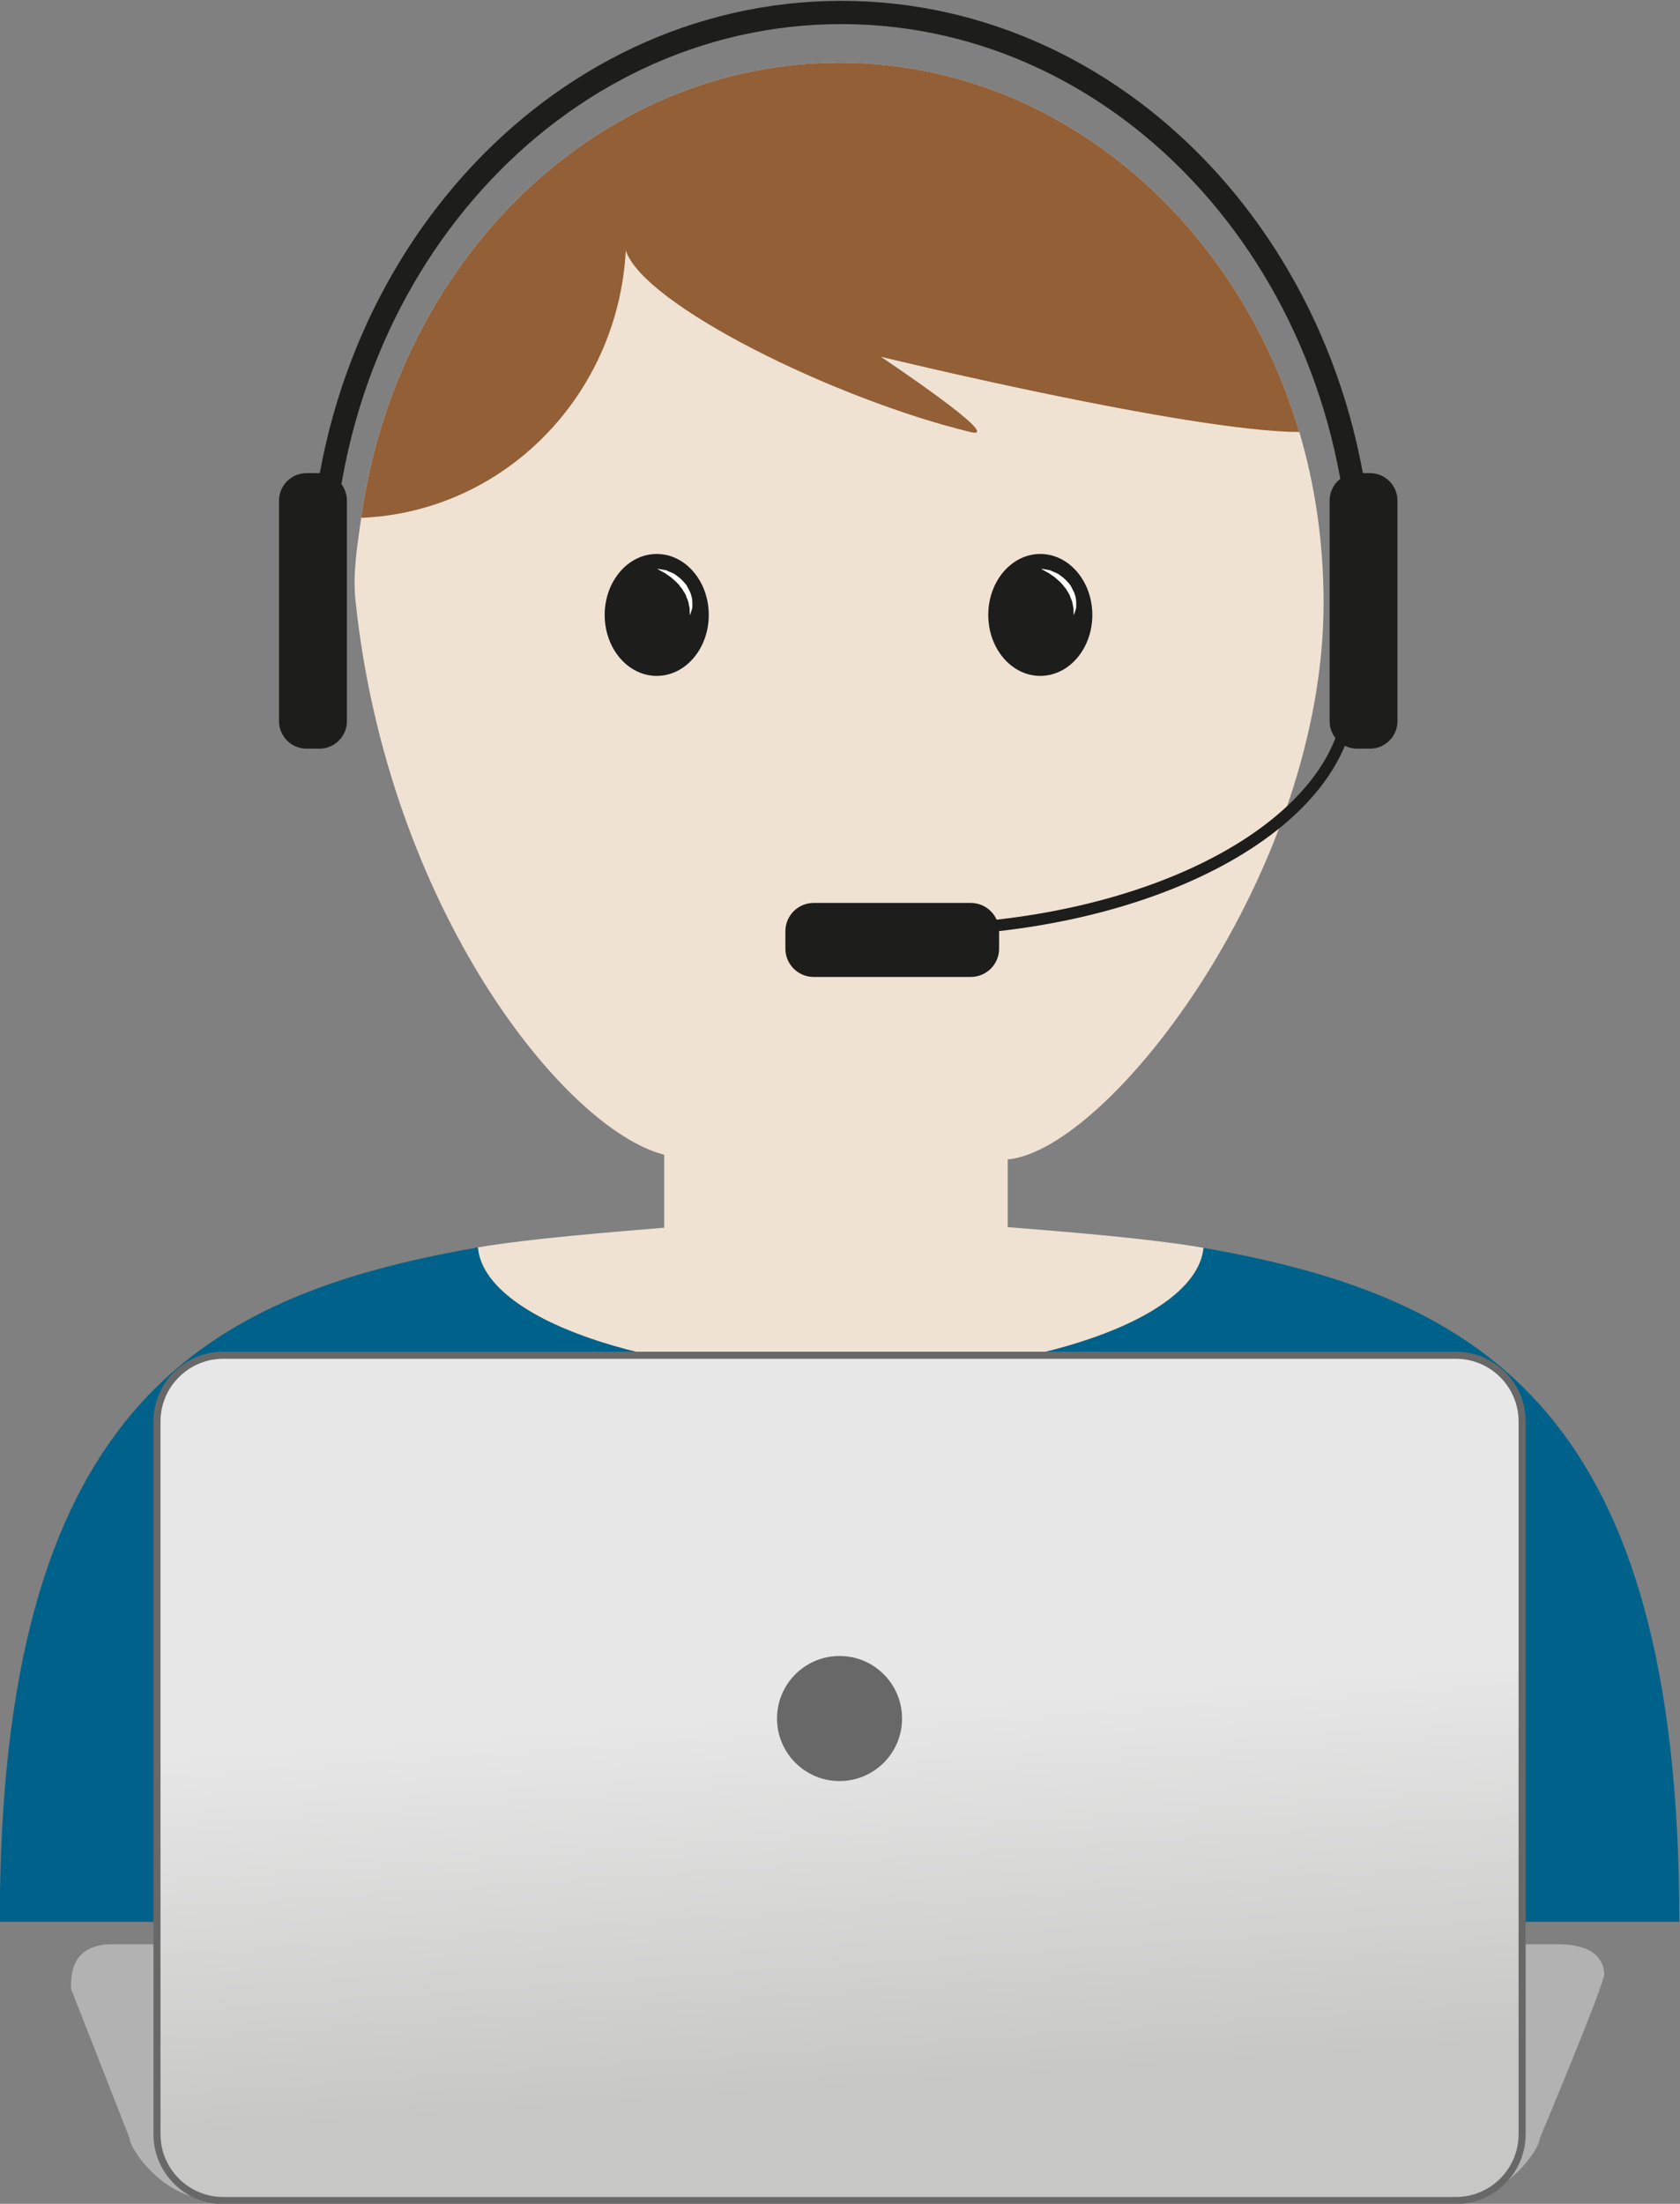 <?xml version="1.0" encoding="UTF-8" standalone="no"?>
<svg
   xmlns:dc="http://purl.org/dc/elements/1.1/"
   xmlns:cc="http://creativecommons.org/ns#"
   xmlns:rdf="http://www.w3.org/1999/02/22-rdf-syntax-ns#"
   xmlns:svg="http://www.w3.org/2000/svg"
   xmlns="http://www.w3.org/2000/svg"
   viewBox="0 0 224.601 294.557"
   height="294.557"
   width="224.601"
   xml:space="preserve"
   id="svg2"
   version="1.1"><rect x="0" y="0" width="224.601" height="294.557" fill="#808080" stroke="none"/><defs
     id="defs6"><clipPath
       id="clipPath18"
       clipPathUnits="userSpaceOnUse"><path
         id="path16"
         d="M 0,595.28 H 841.89 V 0 H 0 Z" /></clipPath><clipPath
       id="clipPath78"
       clipPathUnits="userSpaceOnUse"><path
         id="path76"
         d="m 123.1,208.113 c -3.674,0 -6.653,-2.98 -6.653,-6.653 v 0 -71.451 c 0,-3.675 2.979,-6.654 6.653,-6.654 v 0 h 123.61 c 3.675,0 6.653,2.979 6.653,6.654 v 0 71.451 c 0,3.673 -2.978,6.653 -6.653,6.653 v 0 z" /></clipPath><linearGradient
       id="linearGradient88"
       spreadMethod="pad"
       gradientTransform="matrix(2.685,-37.973,-37.973,-2.685,184.436,172.378)"
       gradientUnits="userSpaceOnUse"
       y2="0"
       x2="1"
       y1="0"
       x1="0"><stop
         id="stop84"
         offset="0"
         style="stop-opacity:1;stop-color:#e7e7e7" /><stop
         id="stop86"
         offset="1"
         style="stop-opacity:1;stop-color:#c7c7c6" /></linearGradient><clipPath
       id="clipPath98"
       clipPathUnits="userSpaceOnUse"><path
         id="path96"
         d="M 0,595.28 H 841.89 V 0 H 0 Z" /></clipPath><clipPath
       id="clipPath178"
       clipPathUnits="userSpaceOnUse"><path
         id="path176"
         d="m 201.865,464.3 c -4.832,-3.406 -7.248,-7.804 -7.248,-13.193 v 0 c 0,-4.016 1.068,-7.377 3.207,-10.084 v 0 c 2.136,-2.708 5.641,-4.851 10.511,-6.431 v 0 c 2.124,-0.699 4.397,-1.276 6.819,-1.729 v 0 c 2.423,-0.454 4.722,-0.94 6.898,-1.458 v 0 c 2.072,-0.492 3.646,-1.199 4.722,-2.118 v 0 c 1.075,-0.919 1.613,-2.015 1.613,-3.283 v 0 c 0,-1.373 -0.369,-2.409 -1.107,-3.108 v 0 c -0.739,-0.701 -1.679,-1.284 -2.818,-1.75 v 0 c -0.933,-0.363 -2.138,-0.621 -3.615,-0.777 v 0 c -1.476,-0.155 -2.668,-0.234 -3.575,-0.234 v 0 c -3.524,0 -7.195,0.662 -11.016,1.983 v 0 c -3.822,1.32 -7.273,3.211 -10.356,5.674 v 0 h -1.632 v -13.874 c 3.109,-1.295 6.444,-2.364 10.005,-3.206 v 0 c 3.563,-0.841 7.74,-1.262 12.534,-1.262 v 0 c 8.289,0 14.849,1.781 19.682,5.343 v 0 c 4.832,3.561 7.247,8.193 7.247,13.891 v 0 c 0,3.99 -1.056,7.235 -3.167,9.736 v 0 c -2.112,2.5 -5.382,4.474 -9.812,5.925 v 0 c -2.253,0.726 -4.359,1.296 -6.315,1.71 v 0 c -1.957,0.415 -3.996,0.842 -6.12,1.283 v 0 c -3.238,0.673 -5.44,1.418 -6.606,2.235 v 0 c -1.166,0.815 -1.748,1.987 -1.748,3.517 v 0 c 0,1.01 0.362,1.91 1.087,2.7 v 0 c 0.725,0.79 1.594,1.379 2.603,1.768 v 0 c 1.14,0.466 2.326,0.783 3.556,0.951 v 0 c 1.231,0.169 2.468,0.254 3.712,0.254 v 0 c 3.522,0 6.976,-0.628 10.356,-1.885 v 0 c 3.381,-1.257 6.237,-2.817 8.568,-4.682 v 0 h 1.593 v 13.328 c -2.72,1.113 -5.939,2.04 -9.656,2.778 v 0 c -3.718,0.739 -7.48,1.108 -11.29,1.108 v 0 c -7.59,0 -13.801,-1.703 -18.632,-5.11" /></clipPath><linearGradient
       id="linearGradient190"
       spreadMethod="pad"
       gradientTransform="matrix(416.15,0,0,-416.15,194.268,439.43)"
       gradientUnits="userSpaceOnUse"
       y2="0"
       x2="1"
       y1="0"
       x1="0"><stop
         id="stop184"
         offset="0"
         style="stop-opacity:1;stop-color:#23398e" /><stop
         id="stop186"
         offset="0.983"
         style="stop-opacity:1;stop-color:#263065" /><stop
         id="stop188"
         offset="1"
         style="stop-opacity:1;stop-color:#263065" /></linearGradient><clipPath
       id="clipPath200"
       clipPathUnits="userSpaceOnUse"><path
         id="path198"
         d="M 289.631,468.361 V 432.26 c 0,-4.171 -0.863,-7.202 -2.586,-9.093 v 0 c -1.723,-1.891 -4.448,-2.836 -8.179,-2.836 v 0 c -3.783,0 -6.516,0.983 -8.199,2.952 v 0 c -1.685,1.97 -2.527,4.961 -2.527,8.977 v 0 36.101 h -14.999 v -36.956 c 0,-7.123 2.169,-12.59 6.509,-16.398 v 0 c 4.339,-3.81 10.745,-5.714 19.216,-5.714 v 0 c 8.471,0 14.883,1.904 19.236,5.714 v 0 c 4.352,3.808 6.528,9.288 6.528,16.438 v 0 36.916 z" /></clipPath><linearGradient
       id="linearGradient212"
       spreadMethod="pad"
       gradientTransform="matrix(416.15,0,0,-416.15,194.268,439.43)"
       gradientUnits="userSpaceOnUse"
       y2="0"
       x2="1"
       y1="0"
       x1="0"><stop
         id="stop206"
         offset="0"
         style="stop-opacity:1;stop-color:#23398e" /><stop
         id="stop208"
         offset="0.983"
         style="stop-opacity:1;stop-color:#263065" /><stop
         id="stop210"
         offset="1"
         style="stop-opacity:1;stop-color:#263065" /></linearGradient><clipPath
       id="clipPath222"
       clipPathUnits="userSpaceOnUse"><path
         id="path220"
         d="m 318.58,468.361 v -57.862 h 14.922 v 18.848 h 9.287 c 4.224,0 7.754,0.582 10.591,1.748 v 0 c 2.836,1.165 5.407,2.888 7.714,5.168 v 0 c 1.683,1.682 2.978,3.762 3.884,6.237 v 0 c 0.909,2.474 1.362,5.006 1.362,7.597 v 0 c 0,3.342 -0.616,6.204 -1.847,8.589 v 0 c -1.231,2.383 -3.012,4.338 -5.342,5.867 v 0 c -1.944,1.269 -4.178,2.221 -6.704,2.857 v 0 c -2.526,0.633 -5.628,0.951 -9.307,0.951 v 0 z m 14.922,-10.803 h 2.565 c 2.462,0 4.431,-0.032 5.907,-0.097 v 0 c 1.477,-0.064 2.992,-0.407 4.547,-1.028 v 0 c 1.166,-0.465 2.189,-1.286 3.07,-2.461 v 0 c 0.88,-1.176 1.322,-2.579 1.322,-4.207 v 0 c 0,-1.655 -0.215,-3.058 -0.643,-4.208 v 0 c -0.426,-1.149 -1.12,-2.139 -2.078,-2.966 v 0 c -1.115,-0.93 -2.494,-1.55 -4.138,-1.86 v 0 c -1.647,-0.312 -3.738,-0.465 -6.277,-0.465 v 0 h -4.275 z" /></clipPath><linearGradient
       id="linearGradient234"
       spreadMethod="pad"
       gradientTransform="matrix(416.15,0,0,-416.15,194.268,439.43)"
       gradientUnits="userSpaceOnUse"
       y2="0"
       x2="1"
       y1="0"
       x1="0"><stop
         id="stop228"
         offset="0"
         style="stop-opacity:1;stop-color:#23398e" /><stop
         id="stop230"
         offset="0.983"
         style="stop-opacity:1;stop-color:#263065" /><stop
         id="stop232"
         offset="1"
         style="stop-opacity:1;stop-color:#263065" /></linearGradient><clipPath
       id="clipPath244"
       clipPathUnits="userSpaceOnUse"><path
         id="path242"
         d="m 376.909,468.361 v -57.862 h 14.923 v 18.848 h 9.287 c 4.221,0 7.754,0.582 10.59,1.748 v 0 c 2.837,1.165 5.407,2.888 7.713,5.168 v 0 c 1.683,1.682 2.979,3.762 3.887,6.237 v 0 c 0.905,2.474 1.36,5.006 1.36,7.597 v 0 c 0,3.342 -0.616,6.204 -1.845,8.589 v 0 c -1.233,2.383 -3.013,4.338 -5.346,5.867 v 0 c -1.942,1.269 -4.174,2.221 -6.703,2.857 v 0 c -2.524,0.633 -5.628,0.951 -9.305,0.951 v 0 z m 14.923,-10.803 h 2.564 c 2.46,0 4.43,-0.032 5.906,-0.097 v 0 c 1.476,-0.064 2.994,-0.407 4.548,-1.028 v 0 c 1.166,-0.465 2.188,-1.286 3.07,-2.461 v 0 c 0.882,-1.176 1.32,-2.579 1.32,-4.207 v 0 c 0,-1.655 -0.213,-3.058 -0.642,-4.208 v 0 c -0.426,-1.149 -1.118,-2.139 -2.079,-2.966 v 0 c -1.113,-0.93 -2.491,-1.55 -4.135,-1.86 v 0 c -1.648,-0.312 -3.739,-0.465 -6.278,-0.465 v 0 h -4.274 z" /></clipPath><linearGradient
       id="linearGradient256"
       spreadMethod="pad"
       gradientTransform="matrix(416.15,0,0,-416.15,194.268,439.43)"
       gradientUnits="userSpaceOnUse"
       y2="0"
       x2="1"
       y1="0"
       x1="0"><stop
         id="stop250"
         offset="0"
         style="stop-opacity:1;stop-color:#23398e" /><stop
         id="stop252"
         offset="0.983"
         style="stop-opacity:1;stop-color:#263065" /><stop
         id="stop254"
         offset="1"
         style="stop-opacity:1;stop-color:#263065" /></linearGradient><clipPath
       id="clipPath266"
       clipPathUnits="userSpaceOnUse"><path
         id="path264"
         d="m 439.785,461.463 c -5.285,-5.401 -7.93,-12.752 -7.93,-22.052 v 0 c 0,-9.224 2.645,-16.549 7.93,-21.976 v 0 c 5.283,-5.428 12.577,-8.142 21.877,-8.142 v 0 c 9.328,0 16.633,2.714 21.918,8.142 v 0 c 5.283,5.427 7.926,12.752 7.926,21.976 v 0 c 0,9.3 -2.657,16.651 -7.967,22.052 v 0 c -5.309,5.402 -12.605,8.103 -21.877,8.103 v 0 c -9.3,0 -16.594,-2.701 -21.877,-8.103 m 16.438,-40.161 c -1.735,0.725 -3.254,1.852 -4.547,3.381 v 0 c -1.297,1.528 -2.34,3.503 -3.129,5.926 v 0 c -0.789,2.422 -1.186,5.355 -1.186,8.802 v 0 c 0,3.367 0.409,6.327 1.225,8.88 v 0 c 0.816,2.55 1.871,4.552 3.166,6.003 v 0 c 1.401,1.554 2.933,2.667 4.606,3.342 v 0 c 1.671,0.673 3.455,1.01 5.343,1.01 v 0 c 1.867,0 3.658,-0.35 5.385,-1.049 v 0 c 1.719,-0.699 3.242,-1.826 4.563,-3.381 v 0 c 1.296,-1.502 2.345,-3.472 3.148,-5.906 v 0 c 0.804,-2.436 1.205,-5.389 1.205,-8.861 v 0 c 0,-3.239 -0.349,-6.056 -1.049,-8.452 v 0 c -0.701,-2.396 -1.775,-4.475 -3.224,-6.238 v 0 c -1.297,-1.553 -2.813,-2.699 -4.547,-3.437 v 0 c -1.739,-0.739 -3.563,-1.108 -5.481,-1.108 v 0 c -1.916,0 -3.744,0.362 -5.478,1.088" /></clipPath><linearGradient
       id="linearGradient278"
       spreadMethod="pad"
       gradientTransform="matrix(416.15,0,0,-416.15,194.268,439.43)"
       gradientUnits="userSpaceOnUse"
       y2="0"
       x2="1"
       y1="0"
       x1="0"><stop
         id="stop272"
         offset="0"
         style="stop-opacity:1;stop-color:#23398e" /><stop
         id="stop274"
         offset="0.983"
         style="stop-opacity:1;stop-color:#263065" /><stop
         id="stop276"
         offset="1"
         style="stop-opacity:1;stop-color:#263065" /></linearGradient><clipPath
       id="clipPath288"
       clipPathUnits="userSpaceOnUse"><path
         id="path286"
         d="m 502.893,468.361 v -57.862 h 14.844 v 21.217 h 6.914 l 15.741,-21.217 h 18.227 l -19.315,24.792 c 3.679,1.788 6.51,4.028 8.491,6.722 v 0 c 1.983,2.695 2.973,6.181 2.973,10.454 v 0 c 0,3.11 -0.639,5.693 -1.925,7.753 v 0 c -1.28,2.06 -3.011,3.736 -5.187,5.032 v 0 c -2.15,1.295 -4.455,2.138 -6.914,2.527 v 0 c -2.465,0.388 -5.405,0.582 -8.824,0.582 v 0 z m 14.844,-10.647 h 5.403 c 1.786,0 3.354,-0.047 4.702,-0.137 v 0 c 1.345,-0.091 2.525,-0.343 3.535,-0.757 v 0 c 1.449,-0.596 2.472,-1.413 3.072,-2.449 v 0 c 0.594,-1.036 0.893,-2.279 0.893,-3.73 v 0 c 0,-1.632 -0.243,-2.933 -0.721,-3.905 v 0 c -0.478,-0.971 -1.236,-1.86 -2.271,-2.663 v 0 c -1.088,-0.828 -2.436,-1.359 -4.044,-1.593 v 0 c -1.604,-0.233 -3.599,-0.35 -5.982,-0.35 v 0 h -4.587 z" /></clipPath><linearGradient
       id="linearGradient300"
       spreadMethod="pad"
       gradientTransform="matrix(416.15,0,0,-416.15,194.268,439.43)"
       gradientUnits="userSpaceOnUse"
       y2="0"
       x2="1"
       y1="0"
       x1="0"><stop
         id="stop294"
         offset="0"
         style="stop-opacity:1;stop-color:#23398e" /><stop
         id="stop296"
         offset="0.983"
         style="stop-opacity:1;stop-color:#263065" /><stop
         id="stop298"
         offset="1"
         style="stop-opacity:1;stop-color:#263065" /></linearGradient><clipPath
       id="clipPath310"
       clipPathUnits="userSpaceOnUse"><path
         id="path308"
         d="m 559.357,468.361 v -11.192 h 18.07 v -46.67 h 14.922 v 46.67 h 18.069 v 11.192 z" /></clipPath><linearGradient
       id="linearGradient322"
       spreadMethod="pad"
       gradientTransform="matrix(416.15,0,0,-416.15,194.268,439.43)"
       gradientUnits="userSpaceOnUse"
       y2="0"
       x2="1"
       y1="0"
       x1="0"><stop
         id="stop316"
         offset="0"
         style="stop-opacity:1;stop-color:#23398e" /><stop
         id="stop318"
         offset="0.983"
         style="stop-opacity:1;stop-color:#263065" /><stop
         id="stop320"
         offset="1"
         style="stop-opacity:1;stop-color:#263065" /></linearGradient><clipPath
       id="clipPath332"
       clipPathUnits="userSpaceOnUse"><path
         id="path330"
         d="M 0,595.28 H 841.89 V 0 H 0 Z" /></clipPath><clipPath
       id="clipPath340"
       clipPathUnits="userSpaceOnUse"><path
         id="path338"
         d="M 194.268,469.566 H 610.419 V 409.293 H 194.268 Z" /></clipPath><clipPath
       id="clipPath344"
       clipPathUnits="userSpaceOnUse"><path
         id="path342"
         d="m 243.736,428.684 c 0,-5.698 -2.415,-10.33 -7.247,-13.891 -4.832,-3.563 -11.393,-5.343 -19.682,-5.343 -4.794,0 -8.971,0.421 -12.534,1.262 -3.561,0.842 -6.896,1.911 -10.005,3.206 v 13.874 h 1.632 c 3.082,-2.462 6.535,-4.354 10.355,-5.674 3.822,-1.321 7.494,-1.983 11.017,-1.983 0.907,0 2.1,0.078 3.575,0.234 1.477,0.156 2.683,0.414 3.614,0.777 1.141,0.466 2.08,1.049 2.818,1.75 0.739,0.699 1.108,1.735 1.108,3.108 0,1.268 -0.538,2.364 -1.613,3.284 -1.075,0.919 -2.649,1.625 -4.721,2.117 -2.177,0.518 -4.476,1.004 -6.899,1.458 -2.422,0.452 -4.695,1.03 -6.82,1.729 -4.87,1.579 -8.374,3.723 -10.51,6.431 -2.138,2.707 -3.207,6.068 -3.207,10.084 0,5.389 2.416,9.787 7.248,13.193 4.831,3.407 11.042,5.11 18.633,5.11 3.809,0 7.571,-0.369 11.289,-1.107 3.717,-0.739 6.937,-1.665 9.656,-2.779 v -13.328 h -1.593 c -2.331,1.865 -5.187,3.425 -8.568,4.682 -3.381,1.257 -6.833,1.885 -10.357,1.885 -1.243,0 -2.48,-0.085 -3.711,-0.253 -1.23,-0.169 -2.416,-0.486 -3.556,-0.952 -1.009,-0.389 -1.878,-0.978 -2.603,-1.768 -0.725,-0.79 -1.087,-1.69 -1.087,-2.701 0,-1.529 0.582,-2.701 1.748,-3.517 1.165,-0.816 3.367,-1.561 6.606,-2.234 2.124,-0.441 4.163,-0.868 6.12,-1.283 1.956,-0.413 4.061,-0.984 6.315,-1.709 4.43,-1.452 7.7,-3.426 9.812,-5.927 2.112,-2.499 3.167,-5.745 3.167,-9.735" /></clipPath><clipPath
       id="clipPath348"
       clipPathUnits="userSpaceOnUse"><path
         id="path346"
         d="M -32768,32767 H 32767 V -32768 H -32768 Z" /></clipPath><radialGradient
       id="radialGradient358"
       spreadMethod="pad"
       gradientTransform="matrix(284.774,0,0,-139.058,462.732,419.179)"
       gradientUnits="userSpaceOnUse"
       r="1"
       cy="0"
       cx="0"
       fy="0"
       fx="0"><stop
         id="stop350"
         offset="0"
         style="stop-opacity:0;stop-color:#ffffff" /><stop
         id="stop352"
         offset="0.444"
         style="stop-opacity:0;stop-color:#ffffff" /><stop
         id="stop354"
         offset="0.888"
         style="stop-opacity:0;stop-color:#ffffff" /><stop
         id="stop356"
         offset="1"
         style="stop-opacity:0.54;stop-color:#ffffff" /></radialGradient><mask
       id="mask360"
       height="1"
       width="1"
       y="0"
       x="0"
       maskUnits="userSpaceOnUse"><g
         id="g370"><g
           id="g368"
           clip-path="url(#clipPath348)"><g
             id="g366"><g
               id="g364"><path
                 id="path362"
                 style="fill:url(#radialGradient358);stroke:none"
                 d="M -32768,32767 H 32767 V -32768 H -32768 Z" /></g></g></g></g></mask><radialGradient
       id="radialGradient380"
       spreadMethod="pad"
       gradientTransform="matrix(284.774,0,0,-139.058,462.732,419.179)"
       gradientUnits="userSpaceOnUse"
       r="1"
       cy="0"
       cx="0"
       fy="0"
       fx="0"><stop
         id="stop372"
         offset="0"
         style="stop-opacity:1;stop-color:#ffffff" /><stop
         id="stop374"
         offset="0.444"
         style="stop-opacity:1;stop-color:#ffffff" /><stop
         id="stop376"
         offset="0.888"
         style="stop-opacity:1;stop-color:#ffffff" /><stop
         id="stop378"
         offset="1"
         style="stop-opacity:1;stop-color:#ffffff" /></radialGradient><clipPath
       id="clipPath384"
       clipPathUnits="userSpaceOnUse"><path
         id="path382"
         d="m 304.63,431.445 c 0,-7.15 -2.176,-12.63 -6.528,-16.438 -4.353,-3.809 -10.765,-5.714 -19.236,-5.714 -8.471,0 -14.877,1.905 -19.216,5.714 -4.34,3.808 -6.509,9.274 -6.509,16.398 v 36.956 H 268.14 V 432.26 c 0,-4.015 0.842,-7.008 2.527,-8.977 1.683,-1.969 4.416,-2.952 8.199,-2.952 3.731,0 6.457,0.945 8.179,2.836 1.723,1.891 2.585,4.922 2.585,9.093 v 36.101 h 15 z" /></clipPath><clipPath
       id="clipPath388"
       clipPathUnits="userSpaceOnUse"><path
         id="path386"
         d="M -32768,32767 H 32767 V -32768 H -32768 Z" /></clipPath><radialGradient
       id="radialGradient398"
       spreadMethod="pad"
       gradientTransform="matrix(284.774,0,0,-139.058,462.732,419.179)"
       gradientUnits="userSpaceOnUse"
       r="1"
       cy="0"
       cx="0"
       fy="0"
       fx="0"><stop
         id="stop390"
         offset="0"
         style="stop-opacity:0;stop-color:#ffffff" /><stop
         id="stop392"
         offset="0.444"
         style="stop-opacity:0;stop-color:#ffffff" /><stop
         id="stop394"
         offset="0.888"
         style="stop-opacity:0;stop-color:#ffffff" /><stop
         id="stop396"
         offset="1"
         style="stop-opacity:0.54;stop-color:#ffffff" /></radialGradient><mask
       id="mask400"
       height="1"
       width="1"
       y="0"
       x="0"
       maskUnits="userSpaceOnUse"><g
         id="g410"><g
           id="g408"
           clip-path="url(#clipPath388)"><g
             id="g406"><g
               id="g404"><path
                 id="path402"
                 style="fill:url(#radialGradient398);stroke:none"
                 d="M -32768,32767 H 32767 V -32768 H -32768 Z" /></g></g></g></g></mask><radialGradient
       id="radialGradient420"
       spreadMethod="pad"
       gradientTransform="matrix(284.774,0,0,-139.058,462.732,419.179)"
       gradientUnits="userSpaceOnUse"
       r="1"
       cy="0"
       cx="0"
       fy="0"
       fx="0"><stop
         id="stop412"
         offset="0"
         style="stop-opacity:1;stop-color:#ffffff" /><stop
         id="stop414"
         offset="0.444"
         style="stop-opacity:1;stop-color:#ffffff" /><stop
         id="stop416"
         offset="0.888"
         style="stop-opacity:1;stop-color:#ffffff" /><stop
         id="stop418"
         offset="1"
         style="stop-opacity:1;stop-color:#ffffff" /></radialGradient><clipPath
       id="clipPath424"
       clipPathUnits="userSpaceOnUse"><path
         id="path422"
         d="m 350.913,449.765 c 0,1.629 -0.442,3.031 -1.323,4.207 -0.88,1.175 -1.903,1.996 -3.069,2.461 -1.554,0.621 -3.07,0.964 -4.547,1.028 -1.476,0.064 -3.446,0.097 -5.907,0.097 h -2.565 v -17.292 h 4.275 c 2.539,0 4.63,0.154 6.277,0.464 1.644,0.311 3.023,0.932 4.138,1.861 0.958,0.827 1.652,1.817 2.079,2.966 0.428,1.15 0.642,2.553 0.642,4.208 m 15.426,0.333 c 0,-2.592 -0.452,-5.124 -1.361,-7.598 -0.906,-2.475 -2.201,-4.554 -3.885,-6.237 -2.306,-2.28 -4.876,-4.003 -7.713,-5.168 -2.837,-1.166 -6.367,-1.748 -10.59,-1.748 h -9.288 v -18.848 h -14.921 v 57.862 h 24.559 c 3.678,0 6.781,-0.318 9.307,-0.952 2.525,-0.635 4.761,-1.587 6.704,-2.856 2.33,-1.529 4.112,-3.484 5.342,-5.867 1.231,-2.385 1.846,-5.247 1.846,-8.588" /></clipPath><clipPath
       id="clipPath428"
       clipPathUnits="userSpaceOnUse"><path
         id="path426"
         d="M -32768,32767 H 32767 V -32768 H -32768 Z" /></clipPath><radialGradient
       id="radialGradient438"
       spreadMethod="pad"
       gradientTransform="matrix(284.774,0,0,-139.058,462.732,419.179)"
       gradientUnits="userSpaceOnUse"
       r="1"
       cy="0"
       cx="0"
       fy="0"
       fx="0"><stop
         id="stop430"
         offset="0"
         style="stop-opacity:0;stop-color:#ffffff" /><stop
         id="stop432"
         offset="0.444"
         style="stop-opacity:0;stop-color:#ffffff" /><stop
         id="stop434"
         offset="0.888"
         style="stop-opacity:0;stop-color:#ffffff" /><stop
         id="stop436"
         offset="1"
         style="stop-opacity:0.54;stop-color:#ffffff" /></radialGradient><mask
       id="mask440"
       height="1"
       width="1"
       y="0"
       x="0"
       maskUnits="userSpaceOnUse"><g
         id="g450"><g
           id="g448"
           clip-path="url(#clipPath428)"><g
             id="g446"><g
               id="g444"><path
                 id="path442"
                 style="fill:url(#radialGradient438);stroke:none"
                 d="M -32768,32767 H 32767 V -32768 H -32768 Z" /></g></g></g></g></mask><radialGradient
       id="radialGradient460"
       spreadMethod="pad"
       gradientTransform="matrix(284.774,0,0,-139.058,462.732,419.179)"
       gradientUnits="userSpaceOnUse"
       r="1"
       cy="0"
       cx="0"
       fy="0"
       fx="0"><stop
         id="stop452"
         offset="0"
         style="stop-opacity:1;stop-color:#ffffff" /><stop
         id="stop454"
         offset="0.444"
         style="stop-opacity:1;stop-color:#ffffff" /><stop
         id="stop456"
         offset="0.888"
         style="stop-opacity:1;stop-color:#ffffff" /><stop
         id="stop458"
         offset="1"
         style="stop-opacity:1;stop-color:#ffffff" /></radialGradient><clipPath
       id="clipPath464"
       clipPathUnits="userSpaceOnUse"><path
         id="path462"
         d="m 409.24,449.765 c 0,1.629 -0.439,3.031 -1.321,4.207 -0.881,1.175 -1.903,1.996 -3.069,2.461 -1.554,0.621 -3.072,0.964 -4.548,1.028 -1.476,0.064 -3.446,0.097 -5.906,0.097 h -2.563 v -17.292 h 4.273 c 2.539,0 4.63,0.154 6.277,0.464 1.645,0.311 3.023,0.932 4.136,1.861 0.961,0.827 1.652,1.817 2.079,2.966 0.43,1.15 0.642,2.553 0.642,4.208 m 15.429,0.333 c 0,-2.592 -0.455,-5.124 -1.36,-7.598 -0.908,-2.475 -2.203,-4.554 -3.888,-6.237 -2.305,-2.28 -4.875,-4.003 -7.713,-5.168 -2.835,-1.166 -6.368,-1.748 -10.588,-1.748 h -9.287 v -18.848 h -14.924 v 57.862 h 24.561 c 3.677,0 6.78,-0.318 9.305,-0.952 2.529,-0.635 4.762,-1.587 6.703,-2.856 2.333,-1.529 4.113,-3.484 5.345,-5.867 1.23,-2.385 1.846,-5.247 1.846,-8.588" /></clipPath><clipPath
       id="clipPath468"
       clipPathUnits="userSpaceOnUse"><path
         id="path466"
         d="M -32768,32767 H 32767 V -32768 H -32768 Z" /></clipPath><radialGradient
       id="radialGradient478"
       spreadMethod="pad"
       gradientTransform="matrix(284.774,0,0,-139.058,462.732,419.179)"
       gradientUnits="userSpaceOnUse"
       r="1"
       cy="0"
       cx="0"
       fy="0"
       fx="0"><stop
         id="stop470"
         offset="0"
         style="stop-opacity:0;stop-color:#ffffff" /><stop
         id="stop472"
         offset="0.444"
         style="stop-opacity:0;stop-color:#ffffff" /><stop
         id="stop474"
         offset="0.888"
         style="stop-opacity:0;stop-color:#ffffff" /><stop
         id="stop476"
         offset="1"
         style="stop-opacity:0.54;stop-color:#ffffff" /></radialGradient><mask
       id="mask480"
       height="1"
       width="1"
       y="0"
       x="0"
       maskUnits="userSpaceOnUse"><g
         id="g490"><g
           id="g488"
           clip-path="url(#clipPath468)"><g
             id="g486"><g
               id="g484"><path
                 id="path482"
                 style="fill:url(#radialGradient478);stroke:none"
                 d="M -32768,32767 H 32767 V -32768 H -32768 Z" /></g></g></g></g></mask><radialGradient
       id="radialGradient500"
       spreadMethod="pad"
       gradientTransform="matrix(284.774,0,0,-139.058,462.732,419.179)"
       gradientUnits="userSpaceOnUse"
       r="1"
       cy="0"
       cx="0"
       fy="0"
       fx="0"><stop
         id="stop492"
         offset="0"
         style="stop-opacity:1;stop-color:#ffffff" /><stop
         id="stop494"
         offset="0.444"
         style="stop-opacity:1;stop-color:#ffffff" /><stop
         id="stop496"
         offset="0.888"
         style="stop-opacity:1;stop-color:#ffffff" /><stop
         id="stop498"
         offset="1"
         style="stop-opacity:1;stop-color:#ffffff" /></radialGradient><clipPath
       id="clipPath504"
       clipPathUnits="userSpaceOnUse"><path
         id="path502"
         d="m 471.729,424.76 c 1.449,1.762 2.523,3.841 3.224,6.237 0.699,2.397 1.049,5.213 1.049,8.452 0,3.471 -0.4,6.425 -1.205,8.861 -0.803,2.434 -1.852,4.403 -3.149,5.906 -1.32,1.555 -2.843,2.682 -4.562,3.381 -1.727,0.699 -3.518,1.049 -5.385,1.049 -1.889,0 -3.672,-0.337 -5.344,-1.01 -1.671,-0.675 -3.205,-1.788 -4.605,-3.342 -1.295,-1.451 -2.35,-3.453 -3.166,-6.003 -0.816,-2.553 -1.225,-5.513 -1.225,-8.88 0,-3.447 0.397,-6.38 1.186,-8.802 0.789,-2.423 1.832,-4.398 3.129,-5.926 1.293,-1.529 2.812,-2.656 4.547,-3.381 1.734,-0.725 3.562,-1.089 5.478,-1.089 1.918,0 3.742,0.37 5.481,1.109 1.734,0.738 3.25,1.884 4.547,3.438 m 19.777,14.651 c 0,-9.224 -2.643,-16.549 -7.926,-21.976 -5.285,-5.428 -12.59,-8.142 -21.918,-8.142 -9.301,0 -16.594,2.714 -21.877,8.142 -5.285,5.427 -7.93,12.752 -7.93,21.976 0,9.3 2.645,16.651 7.93,22.052 5.283,5.402 12.576,8.103 21.877,8.103 9.272,0 16.568,-2.701 21.877,-8.103 5.311,-5.401 7.967,-12.752 7.967,-22.052" /></clipPath><clipPath
       id="clipPath508"
       clipPathUnits="userSpaceOnUse"><path
         id="path506"
         d="M -32768,32767 H 32767 V -32768 H -32768 Z" /></clipPath><radialGradient
       id="radialGradient518"
       spreadMethod="pad"
       gradientTransform="matrix(284.774,0,0,-139.058,462.732,419.179)"
       gradientUnits="userSpaceOnUse"
       r="1"
       cy="0"
       cx="0"
       fy="0"
       fx="0"><stop
         id="stop510"
         offset="0"
         style="stop-opacity:0;stop-color:#ffffff" /><stop
         id="stop512"
         offset="0.444"
         style="stop-opacity:0;stop-color:#ffffff" /><stop
         id="stop514"
         offset="0.888"
         style="stop-opacity:0;stop-color:#ffffff" /><stop
         id="stop516"
         offset="1"
         style="stop-opacity:0.54;stop-color:#ffffff" /></radialGradient><mask
       id="mask520"
       height="1"
       width="1"
       y="0"
       x="0"
       maskUnits="userSpaceOnUse"><g
         id="g530"><g
           id="g528"
           clip-path="url(#clipPath508)"><g
             id="g526"><g
               id="g524"><path
                 id="path522"
                 style="fill:url(#radialGradient518);stroke:none"
                 d="M -32768,32767 H 32767 V -32768 H -32768 Z" /></g></g></g></g></mask><radialGradient
       id="radialGradient540"
       spreadMethod="pad"
       gradientTransform="matrix(284.774,0,0,-139.058,462.732,419.179)"
       gradientUnits="userSpaceOnUse"
       r="1"
       cy="0"
       cx="0"
       fy="0"
       fx="0"><stop
         id="stop532"
         offset="0"
         style="stop-opacity:1;stop-color:#ffffff" /><stop
         id="stop534"
         offset="0.444"
         style="stop-opacity:1;stop-color:#ffffff" /><stop
         id="stop536"
         offset="0.888"
         style="stop-opacity:1;stop-color:#ffffff" /><stop
         id="stop538"
         offset="1"
         style="stop-opacity:1;stop-color:#ffffff" /></radialGradient><clipPath
       id="clipPath544"
       clipPathUnits="userSpaceOnUse"><path
         id="path542"
         d="m 535.342,450.641 c 0,1.451 -0.299,2.694 -0.893,3.73 -0.599,1.036 -1.623,1.853 -3.072,2.449 -1.01,0.414 -2.19,0.666 -3.535,0.757 -1.348,0.09 -2.916,0.137 -4.701,0.137 h -5.405 V 442.13 h 4.588 c 2.383,0 4.377,0.118 5.983,0.35 1.607,0.234 2.955,0.765 4.043,1.594 1.035,0.802 1.793,1.691 2.271,2.661 0.479,0.973 0.721,2.274 0.721,3.906 m 23.277,-40.142 h -18.226 l -15.743,21.217 h -6.914 v -21.217 h -14.843 v 57.862 h 25.025 c 3.42,0 6.359,-0.194 8.824,-0.582 2.459,-0.389 4.764,-1.232 6.914,-2.527 2.176,-1.295 3.906,-2.973 5.188,-5.032 1.285,-2.06 1.924,-4.643 1.924,-7.753 0,-4.274 -0.991,-7.759 -2.973,-10.453 -1.981,-2.695 -4.813,-4.935 -8.49,-6.723 z" /></clipPath><clipPath
       id="clipPath548"
       clipPathUnits="userSpaceOnUse"><path
         id="path546"
         d="M -32768,32767 H 32767 V -32768 H -32768 Z" /></clipPath><radialGradient
       id="radialGradient558"
       spreadMethod="pad"
       gradientTransform="matrix(284.774,0,0,-139.058,462.732,419.179)"
       gradientUnits="userSpaceOnUse"
       r="1"
       cy="0"
       cx="0"
       fy="0"
       fx="0"><stop
         id="stop550"
         offset="0"
         style="stop-opacity:0;stop-color:#ffffff" /><stop
         id="stop552"
         offset="0.444"
         style="stop-opacity:0;stop-color:#ffffff" /><stop
         id="stop554"
         offset="0.888"
         style="stop-opacity:0;stop-color:#ffffff" /><stop
         id="stop556"
         offset="1"
         style="stop-opacity:0.54;stop-color:#ffffff" /></radialGradient><mask
       id="mask560"
       height="1"
       width="1"
       y="0"
       x="0"
       maskUnits="userSpaceOnUse"><g
         id="g570"><g
           id="g568"
           clip-path="url(#clipPath548)"><g
             id="g566"><g
               id="g564"><path
                 id="path562"
                 style="fill:url(#radialGradient558);stroke:none"
                 d="M -32768,32767 H 32767 V -32768 H -32768 Z" /></g></g></g></g></mask><radialGradient
       id="radialGradient580"
       spreadMethod="pad"
       gradientTransform="matrix(284.774,0,0,-139.058,462.732,419.179)"
       gradientUnits="userSpaceOnUse"
       r="1"
       cy="0"
       cx="0"
       fy="0"
       fx="0"><stop
         id="stop572"
         offset="0"
         style="stop-opacity:1;stop-color:#ffffff" /><stop
         id="stop574"
         offset="0.444"
         style="stop-opacity:1;stop-color:#ffffff" /><stop
         id="stop576"
         offset="0.888"
         style="stop-opacity:1;stop-color:#ffffff" /><stop
         id="stop578"
         offset="1"
         style="stop-opacity:1;stop-color:#ffffff" /></radialGradient><clipPath
       id="clipPath584"
       clipPathUnits="userSpaceOnUse"><path
         id="path582"
         d="M 610.418,457.169 H 592.35 v -46.67 h -14.922 v 46.67 h -18.071 v 11.192 h 51.061 z" /></clipPath><clipPath
       id="clipPath588"
       clipPathUnits="userSpaceOnUse"><path
         id="path586"
         d="M -32768,32767 H 32767 V -32768 H -32768 Z" /></clipPath><radialGradient
       id="radialGradient598"
       spreadMethod="pad"
       gradientTransform="matrix(284.774,0,0,-139.058,462.732,419.179)"
       gradientUnits="userSpaceOnUse"
       r="1"
       cy="0"
       cx="0"
       fy="0"
       fx="0"><stop
         id="stop590"
         offset="0"
         style="stop-opacity:0;stop-color:#ffffff" /><stop
         id="stop592"
         offset="0.444"
         style="stop-opacity:0;stop-color:#ffffff" /><stop
         id="stop594"
         offset="0.888"
         style="stop-opacity:0;stop-color:#ffffff" /><stop
         id="stop596"
         offset="1"
         style="stop-opacity:0.54;stop-color:#ffffff" /></radialGradient><mask
       id="mask600"
       height="1"
       width="1"
       y="0"
       x="0"
       maskUnits="userSpaceOnUse"><g
         id="g610"><g
           id="g608"
           clip-path="url(#clipPath588)"><g
             id="g606"><g
               id="g604"><path
                 id="path602"
                 style="fill:url(#radialGradient598);stroke:none"
                 d="M -32768,32767 H 32767 V -32768 H -32768 Z" /></g></g></g></g></mask><radialGradient
       id="radialGradient620"
       spreadMethod="pad"
       gradientTransform="matrix(284.774,0,0,-139.058,462.732,419.179)"
       gradientUnits="userSpaceOnUse"
       r="1"
       cy="0"
       cx="0"
       fy="0"
       fx="0"><stop
         id="stop612"
         offset="0"
         style="stop-opacity:1;stop-color:#ffffff" /><stop
         id="stop614"
         offset="0.444"
         style="stop-opacity:1;stop-color:#ffffff" /><stop
         id="stop616"
         offset="0.888"
         style="stop-opacity:1;stop-color:#ffffff" /><stop
         id="stop618"
         offset="1"
         style="stop-opacity:1;stop-color:#ffffff" /></radialGradient><clipPath
       id="clipPath730"
       clipPathUnits="userSpaceOnUse"><path
         id="path728"
         d="M 195.46,468.622 H 609.221 V 410.244 H 195.46 Z" /></clipPath><clipPath
       id="clipPath814"
       clipPathUnits="userSpaceOnUse"><path
         id="path812"
         d="M 194.247,470.171 H 610.426 V 408.593 H 194.247 Z" /></clipPath></defs><g
     transform="matrix(1.333,0,0,-1.333,-134.239,458.557)"
     id="g10"><g
       id="g12"><g
         clip-path="url(#clipPath18)"
         id="g14"><g
           transform="translate(221.399,218.885)"
           id="g20"><path
             id="path22"
             style="fill:#00628a;fill-opacity:1;fill-rule:nonzero;stroke:none"
             d="m 0,0 c -0.676,-7.061 -16.7,-12.713 -36.377,-12.713 -19.715,0 -35.762,5.672 -36.38,12.754 -28.365,-4.913 -47.963,-16.668 -47.963,-67.624 H 47.731 C 47.731,-16.684 28.24,-4.937 0,0" /></g><g
           transform="translate(185.022,206.172)"
           id="g24"><path
             id="path26"
             style="fill:#efe2d3;fill-opacity:1;fill-rule:nonzero;stroke:none"
             d="m 0,0 c 19.677,0 35.701,5.652 36.377,12.713 -5.29,0.926 -13.797,1.61 -19.629,2.074 v 6.787 c 10.299,0.967 31.798,29.054 31.682,56.036 -0.025,5.905 -0.856,11.587 -2.435,16.905 -6.386,21.506 -24.617,37.032 -46.113,37.032 -24.271,0 -44.381,-19.79 -47.974,-45.638 -0.376,-2.704 -0.867,-5.493 -0.572,-8.299 3.239,-30.798 20.923,-52.99 30.962,-55.568 V 14.729 C -23.191,14.273 -31.377,13.619 -36.38,12.754 -35.762,5.672 -19.715,0 0,0" /></g><g
           transform="translate(132.879,284.75)"
           id="g28"><path
             id="path30"
             style="fill:none;stroke:#1d1d1b;stroke-width:2.33;stroke-linecap:butt;stroke-linejoin:miter;stroke-miterlimit:10;stroke-dasharray:none;stroke-opacity:1"
             d="M 0,0 C 0,32.034 23.373,58.003 52.205,58.003 81.037,58.003 104.411,32.034 104.411,0" /></g><g
           transform="translate(135.497,271.693)"
           id="g32"><path
             id="path34"
             style="fill:#1d1d1b;fill-opacity:1;fill-rule:nonzero;stroke:none"
             d="m 0,0 c 0,-1.522 -1.235,-2.758 -2.758,-2.758 h -1.291 c -1.523,0 -2.758,1.236 -2.758,2.758 v 22.111 c 0,1.524 1.235,2.76 2.758,2.76 h 1.291 C -1.235,24.871 0,23.635 0,22.111 Z" /></g><g
           transform="translate(240.862,271.693)"
           id="g36"><path
             id="path38"
             style="fill:#1d1d1b;fill-opacity:1;fill-rule:nonzero;stroke:none"
             d="m 0,0 c 0,-1.522 -1.235,-2.758 -2.758,-2.758 h -1.291 c -1.523,0 -2.758,1.236 -2.758,2.758 v 22.111 c 0,1.524 1.235,2.76 2.758,2.76 h 1.291 C -1.235,24.871 0,23.635 0,22.111 Z" /></g><g
           transform="translate(236.149,274.791)"
           id="g40"><path
             id="path42"
             style="fill:none;stroke:#1d1d1b;stroke-width:1.165;stroke-linecap:butt;stroke-linejoin:miter;stroke-miterlimit:10;stroke-dasharray:none;stroke-opacity:1"
             d="M 0,0 C 0,-13.316 -19.945,-24.092 -44.593,-24.092" /></g><g
           transform="translate(200.908,248.885)"
           id="g44"><path
             id="path46"
             style="fill:#1d1d1b;fill-opacity:1;fill-rule:nonzero;stroke:none"
             d="m 0,0 c 0,-1.567 -1.271,-2.839 -2.839,-2.839 h -15.757 c -1.568,0 -2.839,1.272 -2.839,2.839 v 1.742 c 0,1.568 1.271,2.839 2.839,2.839 H -2.839 C -1.271,4.581 0,3.31 0,1.742 Z" /></g><g
           transform="translate(171.789,282.342)"
           id="g48"><path
             id="path50"
             style="fill:#1d1d1b;fill-opacity:1;fill-rule:nonzero;stroke:none"
             d="m 0,0 c 0,-3.375 -2.338,-6.111 -5.219,-6.111 -2.883,0 -5.219,2.736 -5.219,6.111 0,3.376 2.336,6.115 5.219,6.115 C -2.338,6.115 0,3.376 0,0" /></g><g
           transform="translate(210.258,282.342)"
           id="g52"><path
             id="path54"
             style="fill:#1d1d1b;fill-opacity:1;fill-rule:nonzero;stroke:none"
             d="m 0,0 c 0,-3.375 -2.337,-6.111 -5.221,-6.111 -2.883,0 -5.217,2.736 -5.217,6.111 0,3.376 2.334,6.115 5.217,6.115 C -2.337,6.115 0,3.376 0,0" /></g><g
           transform="translate(163.465,318.89)"
           id="g56"><path
             id="path58"
             style="fill:#935f36;fill-opacity:1;fill-rule:nonzero;stroke:none"
             d="M 0,0 C -0.207,0.635 -0.316,1.277 -0.316,1.928 -0.316,1.277 -0.207,0.635 0,0 0.028,0.519 0.043,1.042 0.043,1.568 0.043,1.042 0.028,0.519 0,0 c 1.768,-5.444 20.941,-14.901 34.566,-18.207 3.683,-0.894 -8.99,7.551 -8.99,7.551 0,0 30.782,-7.492 41.976,-7.548 -6.386,21.507 -24.617,37.033 -46.113,37.033 -24.271,0 -44.381,-19.79 -47.974,-45.638 C -12.255,-26.232 -0.772,-14.593 0,0" /></g><g
           transform="translate(166.622,286.972)"
           id="g60"><path
             id="path62"
             style="fill:#ffffff;fill-opacity:1;fill-rule:nonzero;stroke:none"
             d="M 0,0 C 0,0 0.1,-0.013 0.274,-0.036 0.36,-0.052 0.465,-0.069 0.585,-0.091 0.705,-0.118 0.843,-0.114 0.981,-0.19 1.248,-0.331 1.642,-0.414 1.933,-0.676 2.26,-0.894 2.558,-1.187 2.829,-1.514 2.976,-1.666 3.045,-1.877 3.15,-2.053 3.252,-2.233 3.344,-2.415 3.387,-2.612 3.528,-2.987 3.532,-3.361 3.52,-3.674 3.552,-3.985 3.399,-4.233 3.37,-4.402 3.318,-4.571 3.279,-4.661 3.279,-4.661 c 0,0 -0.007,0.1 -0.02,0.278 C 3.242,-4.21 3.275,-3.971 3.192,-3.692 3.164,-3.555 3.133,-3.405 3.1,-3.25 3.046,-3.098 2.963,-2.948 2.912,-2.785 2.868,-2.619 2.775,-2.467 2.674,-2.314 2.57,-2.167 2.505,-1.99 2.366,-1.865 c -0.217,0.299 -0.461,0.576 -0.742,0.79 -0.249,0.257 -0.532,0.4 -0.76,0.58 -0.111,0.091 -0.249,0.136 -0.35,0.201 -0.107,0.059 -0.2,0.109 -0.277,0.151 C 0.086,-0.052 0,0 0,0" /></g><g
           transform="translate(205.121,286.972)"
           id="g64"><path
             id="path66"
             style="fill:#ffffff;fill-opacity:1;fill-rule:nonzero;stroke:none"
             d="M 0,0 C 0,0 0.1,-0.013 0.274,-0.036 0.36,-0.052 0.465,-0.069 0.587,-0.091 0.706,-0.118 0.844,-0.114 0.983,-0.19 1.249,-0.331 1.642,-0.414 1.933,-0.676 2.26,-0.894 2.559,-1.187 2.83,-1.514 2.977,-1.666 3.046,-1.877 3.151,-2.054 3.254,-2.233 3.345,-2.417 3.387,-2.612 3.528,-2.987 3.531,-3.361 3.52,-3.674 3.553,-3.985 3.4,-4.233 3.37,-4.402 3.317,-4.571 3.279,-4.661 3.279,-4.661 c 0,0 -0.006,0.1 -0.02,0.278 -0.016,0.173 0.017,0.412 -0.066,0.691 -0.028,0.137 -0.058,0.285 -0.091,0.442 -0.056,0.152 -0.139,0.302 -0.189,0.465 -0.044,0.166 -0.138,0.318 -0.238,0.471 -0.105,0.147 -0.169,0.324 -0.31,0.449 -0.216,0.299 -0.46,0.576 -0.74,0.79 -0.249,0.257 -0.531,0.4 -0.761,0.58 -0.111,0.091 -0.249,0.136 -0.349,0.201 -0.108,0.059 -0.2,0.109 -0.277,0.151 C 0.085,-0.052 0,0 0,0" /></g><g
           transform="translate(255.135,129.588)"
           id="g68"><path
             id="path70"
             style="fill:#b2b2b2;fill-opacity:1;fill-rule:nonzero;stroke:none"
             d="m 0,0 c 0,-1.104 -3.491,-6.013 -7.8,-6.013 h -125.829 c -4.308,0 -7.8,4.909 -7.8,6.013 l -5.877,14.994 c 0,1.104 -0.162,4.474 4.144,4.474 H 1.732 c 4.31,0 4.682,-2.08 4.732,-2.999 C 6.514,15.549 0,0 0,0" /></g></g></g><g
       id="g72"><g
         clip-path="url(#clipPath78)"
         id="g74"><g
           id="g80"><g
             id="g82"><path
               id="path90"
               style="fill:url(#linearGradient88);stroke:none"
               d="m 123.1,208.113 c -3.674,0 -6.653,-2.98 -6.653,-6.653 v 0 -71.451 c 0,-3.675 2.979,-6.654 6.653,-6.654 v 0 h 123.61 c 3.675,0 6.653,2.979 6.653,6.654 v 0 71.451 c 0,3.673 -2.978,6.653 -6.653,6.653 v 0 z" /></g></g></g></g><g
       transform="translate(253.364,130.009)"
       id="g100"><path
         id="path102"
         style="fill:none;stroke:#696868;stroke-width:0.709;stroke-linecap:butt;stroke-linejoin:miter;stroke-miterlimit:10;stroke-dasharray:none;stroke-opacity:1"
         d="m 0,0 c 0,-3.675 -2.979,-6.654 -6.654,-6.654 h -123.61 c -3.673,0 -6.653,2.979 -6.653,6.654 v 71.451 c 0,3.674 2.98,6.653 6.653,6.653 H -6.654 C -2.979,78.104 0,75.125 0,71.451 Z" /></g><g
       transform="translate(191.175,171.688)"
       id="g104"><path
         id="path106"
         style="fill:#696868;fill-opacity:1;fill-rule:nonzero;stroke:none"
         d="m 0,0 c 0,-3.462 -2.807,-6.271 -6.27,-6.271 -3.463,0 -6.27,2.809 -6.27,6.271 0,3.465 2.807,6.27 6.27,6.27 C -2.807,6.27 0,3.465 0,0" /></g></g></svg>